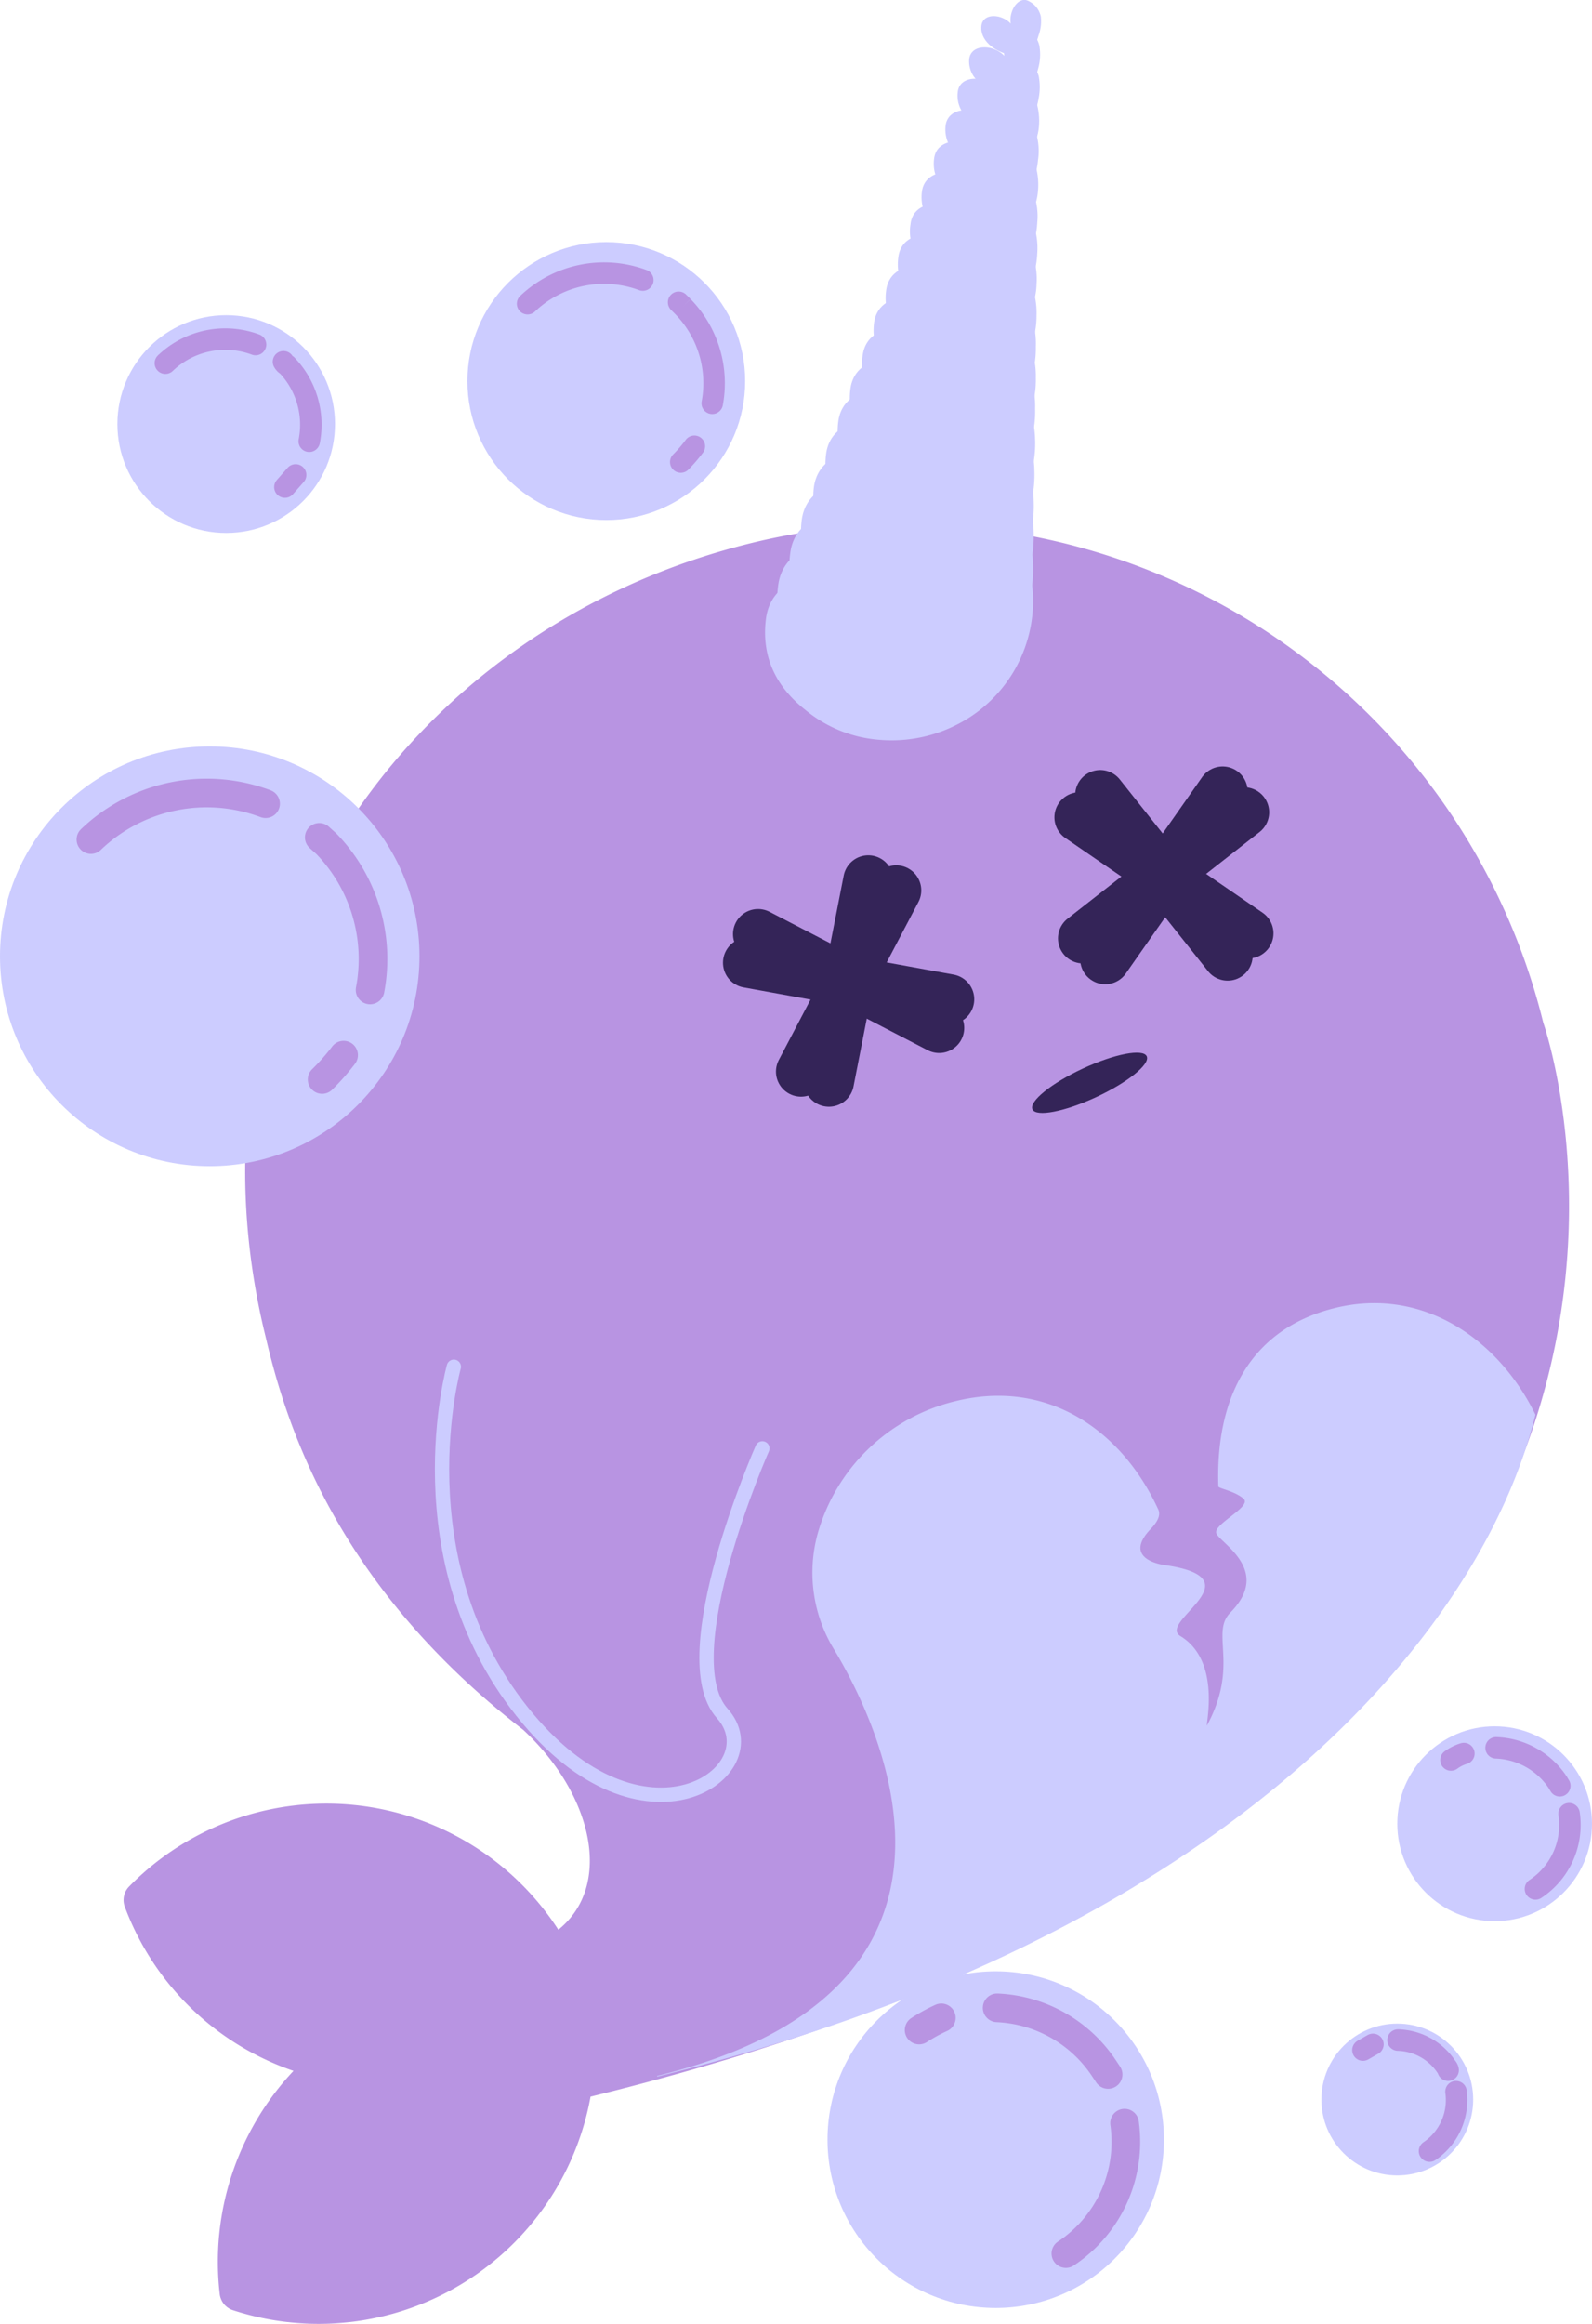 <svg xmlns="http://www.w3.org/2000/svg" viewBox="0 0 222.4 324.4"><g id="Livello_2" data-name="Livello 2"><g id="Livello_1-2" data-name="Livello 1"><path d="M215.6,142.8A91.5,91.5,0,0,0,105,75.8c-49,12-80.7,58.8-67.9,110.8,2.7,11.5,9.4,34.4,36,54.9,9.7,9,12.6,21.7,4.9,27.9a38.6,38.6,0,0,0-60-6,2.7,2.7,0,0,0-.6,2.7,38.4,38.4,0,0,0,23.6,23,38.9,38.9,0,0,0-10.3,31.2,2.7,2.7,0,0,0,1.8,2.2,38.6,38.6,0,0,0,50-29.8h0C253.6,250.7,215.6,142.8,215.6,142.8Z" style="fill:#b894e2"/><ellipse cx="152.2" cy="151.2" rx="8.8" ry="2.2" transform="translate(-49.5 78.1) rotate(-24.9)" style="fill:#342458"/><path d="M137.2,71.2c-6.9-3.7-13.3,5.7-11.9,13.9-5.7-6.2-17.3-6.6-18.3,1.3-.7,5.6,1.7,9.7,5.5,12.7a18.4,18.4,0,0,0,10.6,4.2,20,20,0,0,0,10.5-2.1,19.4,19.4,0,0,0,10.7-18.3C144,78.2,142.1,73.9,137.2,71.2Z" style="fill:#ccf"/><path d="M137.5,67.3c-6.6-3.6-12.7,5.4-11.3,13.2-5.5-5.9-16.6-6.3-17.5,1.3-.7,5.4,1.6,9.3,5.2,12.2A18.3,18.3,0,0,0,124,98a19.7,19.7,0,0,0,10.2-2,18.5,18.5,0,0,0,10.1-17.4,13.9,13.9,0,0,0-1.8-6.6A12.7,12.7,0,0,0,137.5,67.3Z" style="fill:#ccf"/><path d="M137.9,63.3c-6.3-3.4-12.2,5.2-10.8,12.7-5.2-5.7-15.8-6-16.7,1.2-.7,5.1,1.5,8.9,4.9,11.6a17.9,17.9,0,0,0,29.1-14.5,13.9,13.9,0,0,0-1.7-6.4A12.5,12.5,0,0,0,137.9,63.3Z" style="fill:#ccf"/><path d="M138.3,59.4c-6-3.3-11.6,4.9-10.3,12-5-5.3-15.1-5.7-16,1.2-.6,4.9,1.5,8.4,4.8,11a15.7,15.7,0,0,0,9.1,3.7,17.4,17.4,0,0,0,9.4-1.6,17,17,0,0,0,9.1-15.8,13.2,13.2,0,0,0-1.6-6.1A11.2,11.2,0,0,0,138.3,59.4Z" style="fill:#ccf"/><path d="M138.7,55.5c-5.7-3.1-11,4.7-9.8,11.5-4.7-5.2-14.3-5.5-15.2,1a11.3,11.3,0,0,0,4.5,10.5,16.1,16.1,0,0,0,8.7,3.6,17.7,17.7,0,0,0,9-1.5,16.2,16.2,0,0,0,8.6-14.9,13.2,13.2,0,0,0-1.5-5.9A10.5,10.5,0,0,0,138.7,55.5Z" style="fill:#ccf"/><path d="M139.1,51.6c-5.5-3-10.5,4.4-9.3,10.8-4.5-4.8-13.6-5.2-14.4,1a10.7,10.7,0,0,0,4.3,10,15.1,15.1,0,0,0,24.9-12.1,13.2,13.2,0,0,0-1.4-5.6A10.1,10.1,0,0,0,139.1,51.6Z" style="fill:#ccf"/><path d="M139.4,47.6c-5.1-2.8-9.8,4.2-8.7,10.3-4.3-4.6-12.9-4.9-13.6,1-.5,4.1,1.3,7.1,4,9.4a14.4,14.4,0,0,0,7.7,3.1,15.4,15.4,0,0,0,8.2-1.1A14.6,14.6,0,0,0,144.6,57a11,11,0,0,0-1.2-5.4A9.6,9.6,0,0,0,139.4,47.6Z" style="fill:#ccf"/><path d="M139.8,43.7c-4.8-2.6-9.3,3.9-8.2,9.7-4-4.4-12.1-4.6-12.8.9a9.4,9.4,0,0,0,3.7,8.8,14.1,14.1,0,0,0,7.3,3,13.9,13.9,0,0,0,7.8-1,13.8,13.8,0,0,0,7.1-12.4,11.6,11.6,0,0,0-1.1-5.2A9.3,9.3,0,0,0,139.8,43.7Z" style="fill:#ccf"/><path d="M140.2,39.8c-4.5-2.5-8.7,3.7-7.7,9-3.8-4-11.4-4.3-12,.9A8.8,8.8,0,0,0,124,58a13.6,13.6,0,0,0,6.7,2.8,12.8,12.8,0,0,0,7.5-.9,12.9,12.9,0,0,0,6.5-11.5,11.7,11.7,0,0,0-.9-5A8.3,8.3,0,0,0,140.2,39.8Z" style="fill:#ccf"/><path d="M140.6,35.8c-4.3-2.3-8.2,3.5-7.3,8.5-3.5-3.8-10.6-4-11.2.8a8.3,8.3,0,0,0,3.3,7.7,12.2,12.2,0,0,0,6.3,2.7,12.8,12.8,0,0,0,7-.7A12.5,12.5,0,0,0,144.8,44a10.9,10.9,0,0,0-.9-4.7A7.4,7.4,0,0,0,140.6,35.8Z" style="fill:#ccf"/><path d="M141,31.9c-4-2.2-7.6,3.2-6.8,7.8-3.2-3.5-9.8-3.7-10.4.8a7.4,7.4,0,0,0,3,7.1,12.5,12.5,0,0,0,5.9,2.6c2.6.4,5.2.2,6.6-.6s5.4-5.2,5.5-9.9a9.9,9.9,0,0,0-.7-4.5A7,7,0,0,0,141,31.9Z" style="fill:#ccf"/><path d="M141.3,27.9c-3.6-1.9-7,3-6.2,7.3-3-3.2-9.1-3.5-9.6.7a7,7,0,0,0,2.7,6.6,11.3,11.3,0,0,0,5.4,2.3,11,11,0,0,0,6.2-.3c2.6-1.3,4.9-4.8,5.1-9.1a10.2,10.2,0,0,0-.6-4.3A7.6,7.6,0,0,0,141.3,27.9Z" style="fill:#ccf"/><path d="M141.7,24c-3.3-1.8-6.4,2.7-5.7,6.7-2.8-3-8.4-3.2-8.8.6a6.1,6.1,0,0,0,2.5,6,10.4,10.4,0,0,0,4.9,2.2,10.7,10.7,0,0,0,5.8-.2c2.2-1.1,4.3-4.3,4.5-8.2a9.5,9.5,0,0,0-.5-4.1A5.5,5.5,0,0,0,141.7,24Z" style="fill:#ccf"/><path d="M142.1,20c-3.1-1.6-5.9,2.5-5.2,6.1-2.5-2.7-7.6-2.9-8.1.6a5.8,5.8,0,0,0,2.3,5.5,9.7,9.7,0,0,0,4.4,2c2.3.5,4.6.4,5.5-.1s3.7-3.8,4-7.4a9.7,9.7,0,0,0-.4-3.8A5.7,5.7,0,0,0,142.1,20Z" style="fill:#ccf"/><path d="M142.4,16.1c-2.7-1.5-5.2,2.2-4.7,5.5-2.2-2.5-6.8-2.6-7.2.5a5.2,5.2,0,0,0,2,4.9,10.5,10.5,0,0,0,4,1.9,12,12,0,0,0,5,.1c1.5-.8,3.2-3.4,3.5-6.6a8.7,8.7,0,0,0-.2-3.6A4.8,4.8,0,0,0,142.4,16.1Z" style="fill:#ccf"/><path d="M142.8,12.1c-2.5-1.3-4.7,2-4.2,4.9-2-2.2-6.1-2.3-6.5.5a4.7,4.7,0,0,0,1.8,4.3,8.2,8.2,0,0,0,3.5,1.7c2.1.5,4.1.6,4.7.3s2.6-2.9,3-5.8a9.1,9.1,0,0,0-.2-3.3A4.7,4.7,0,0,0,142.8,12.1Z" style="fill:#ccf"/><path d="M143.1,8.2C141,7,139,9.9,139.5,12.4c-1.8-1.9-5.4-2-5.7.4a4.2,4.2,0,0,0,1.5,3.8,8,8,0,0,0,3,1.6,10.6,10.6,0,0,0,4.3.4c.7-.4,2.1-2.4,2.5-4.9a8.1,8.1,0,0,0,0-3.1A3.9,3.9,0,0,0,143.1,8.2Z" style="fill:#ccf"/><path d="M143.5,4.1c-1.9-1-3.6,1.5-3.2,3.7-1.5-1.6-4.6-1.7-4.9.4a3.7,3.7,0,0,0,1.3,3.2,7.7,7.7,0,0,0,2.5,1.4,12.2,12.2,0,0,0,3.9.5c.4-.1,1.5-1.9,2-4a7.2,7.2,0,0,0,.1-2.9A3.5,3.5,0,0,0,143.5,4.1Z" style="fill:#ccf"/><path d="M143.8.2c-1.5-.9-2.9,1.3-2.6,3.1-1.3-1.4-3.9-1.5-4.1.3s1.4,3.2,3.1,3.8a12.2,12.2,0,0,0,3.5.8,15.1,15.1,0,0,0,1.4-3.3,5.8,5.8,0,0,0,.3-2.6A3.1,3.1,0,0,0,143.8.2Z" style="fill:#ccf"/><path d="M91.8,289.9C171.6,270.3,207,228,214.5,197.5c-5.2-10.6-15.8-17.9-28-14.9s-16.7,13-16.3,24.9c0,.3,2.2.6,3.5,1.7s-4.1,3.5-3.8,4.8,7.9,5.1,2,11.1c-2.9,2.9,1.3,7.3-3.3,15.8-.1-.5,1.9-9.1-3.7-12.5-3.3-2,10.8-8-2.1-9.9-2.2-.3-5.4-1.6-2-5.1,1.6-1.7,1.1-2.5.9-2.9-5.2-11.1-15.6-18-28.2-14.9a26.4,26.4,0,0,0-19.3,18.6,20.5,20.5,0,0,0,2.4,16.2c7,11.7,23.5,47.6-24.8,59.4Z" style="fill:#ccf"/><path d="M106.5,202.2s-12.8,29-5.6,37-11,21.1-28-.3-9.5-48.1-9.5-48.1" style="fill:#b894e2;stroke:#ccf;stroke-linecap:round;stroke-miterlimit:10;stroke-width:2px"/><line x1="115.8" y1="151" x2="121.3" y2="122.9" style="fill:none;stroke:#342458;stroke-linecap:round;stroke-linejoin:round;stroke-width:7px"/><line x1="132.6" y1="139.5" x2="104.5" y2="134.4" style="fill:none;stroke:#342458;stroke-linecap:round;stroke-linejoin:round;stroke-width:7px"/><line x1="131.2" y1="143.5" x2="105.9" y2="130.4" style="fill:none;stroke:#342458;stroke-linecap:round;stroke-linejoin:round;stroke-width:7px"/><line x1="111.9" y1="149.6" x2="125.2" y2="124.3" style="fill:none;stroke:#342458;stroke-linecap:round;stroke-linejoin:round;stroke-width:7px"/><line x1="171.5" y1="133.4" x2="153.7" y2="111" style="fill:none;stroke:#342458;stroke-linecap:round;stroke-linejoin:round;stroke-width:7px"/><line x1="151.3" y1="131" x2="173.8" y2="113.4" style="fill:none;stroke:#342458;stroke-linecap:round;stroke-linejoin:round;stroke-width:7px"/><line x1="154.4" y1="133.9" x2="170.8" y2="110.5" style="fill:none;stroke:#342458;stroke-linecap:round;stroke-linejoin:round;stroke-width:7px"/><line x1="174.4" y1="130.3" x2="150.8" y2="114.1" style="fill:none;stroke:#342458;stroke-linecap:round;stroke-linejoin:round;stroke-width:7px"/><circle cx="29.3" cy="133.5" r="29.3" style="fill:#ccf"/><path d="M48,147.3a31.7,31.7,0,0,1-3,3.4" style="fill:none;stroke:#b894e2;stroke-linecap:round;stroke-miterlimit:10;stroke-width:4px"/><path d="M44.6,116.9l1,.9a23.1,23.1,0,0,1,6.1,20.4" style="fill:none;stroke:#b894e2;stroke-linecap:round;stroke-miterlimit:10;stroke-width:4px"/><path d="M12.7,117.2a23.4,23.4,0,0,1,24.4-5" style="fill:none;stroke:#b894e2;stroke-linecap:round;stroke-miterlimit:10;stroke-width:4px"/><circle cx="84.7" cy="53.2" r="19.4" style="fill:#ccf"/><path d="M97,62.3a20,20,0,0,1-1.9,2.2" style="fill:none;stroke:#b894e2;stroke-linecap:round;stroke-miterlimit:10;stroke-width:3px"/><path d="M94.8,42.2l.6.6a15.3,15.3,0,0,1,4.1,13.5" style="fill:none;stroke:#b894e2;stroke-linecap:round;stroke-miterlimit:10;stroke-width:3px"/><path d="M73.7,42.4a15.5,15.5,0,0,1,16.1-3.3" style="fill:none;stroke:#b894e2;stroke-linecap:round;stroke-miterlimit:10;stroke-width:3px"/><circle cx="31.6" cy="59.2" r="15.2" style="fill:#ccf"/><path d="M41.3,66.3,39.8,68" style="fill:none;stroke:#b894e2;stroke-linecap:round;stroke-miterlimit:10;stroke-width:3px"/><path d="M39.6,50.5a1.2,1.2,0,0,0,.5.5,12,12,0,0,1,3.1,10.6" style="fill:none;stroke:#b894e2;stroke-linecap:round;stroke-miterlimit:10;stroke-width:3px"/><path d="M23.1,50.7a12.1,12.1,0,0,1,12.6-2.6" style="fill:none;stroke:#b894e2;stroke-linecap:round;stroke-miterlimit:10;stroke-width:3px"/><circle cx="139.1" cy="298.7" r="23.5" style="fill:#ccf"/><path d="M131.5,281.7a23.8,23.8,0,0,0-3.1,1.7" style="fill:none;stroke:#b894e2;stroke-linecap:round;stroke-miterlimit:10;stroke-width:4px"/><path d="M154.8,289.6l-.6-.9a18.9,18.9,0,0,0-14.9-8.4" style="fill:none;stroke:#b894e2;stroke-linecap:round;stroke-miterlimit:10;stroke-width:4px"/><path d="M148.9,314.6a18.7,18.7,0,0,0,8.2-18.2" style="fill:none;stroke:#b894e2;stroke-linecap:round;stroke-miterlimit:10;stroke-width:4px"/><circle cx="208.8" cy="254.6" r="13.6" style="fill:#ccf"/><path d="M204.5,244.8a6.1,6.1,0,0,0-1.8.9" style="fill:none;stroke:#b894e2;stroke-linecap:round;stroke-miterlimit:10;stroke-width:3px"/><path d="M217.9,249.3l-.3-.5A10.8,10.8,0,0,0,209,244" style="fill:none;stroke:#b894e2;stroke-linecap:round;stroke-miterlimit:10;stroke-width:3px"/><path d="M214.5,263.7a10.7,10.7,0,0,0,4.7-10.5" style="fill:none;stroke:#b894e2;stroke-linecap:round;stroke-miterlimit:10;stroke-width:3px"/><circle cx="195.2" cy="293.1" r="10.6" style="fill:#ccf"/><path d="M191.8,285.4l-1.4.8" style="fill:none;stroke:#b894e2;stroke-linecap:round;stroke-miterlimit:10;stroke-width:3px"/><path d="M202.3,289a.8.8,0,0,0-.2-.4,8.4,8.4,0,0,0-6.8-3.8" style="fill:none;stroke:#b894e2;stroke-linecap:round;stroke-miterlimit:10;stroke-width:3px"/><path d="M199.7,300.3a8.6,8.6,0,0,0,3.7-8.3" style="fill:none;stroke:#b894e2;stroke-linecap:round;stroke-miterlimit:10;stroke-width:3px"/></g></g></svg>